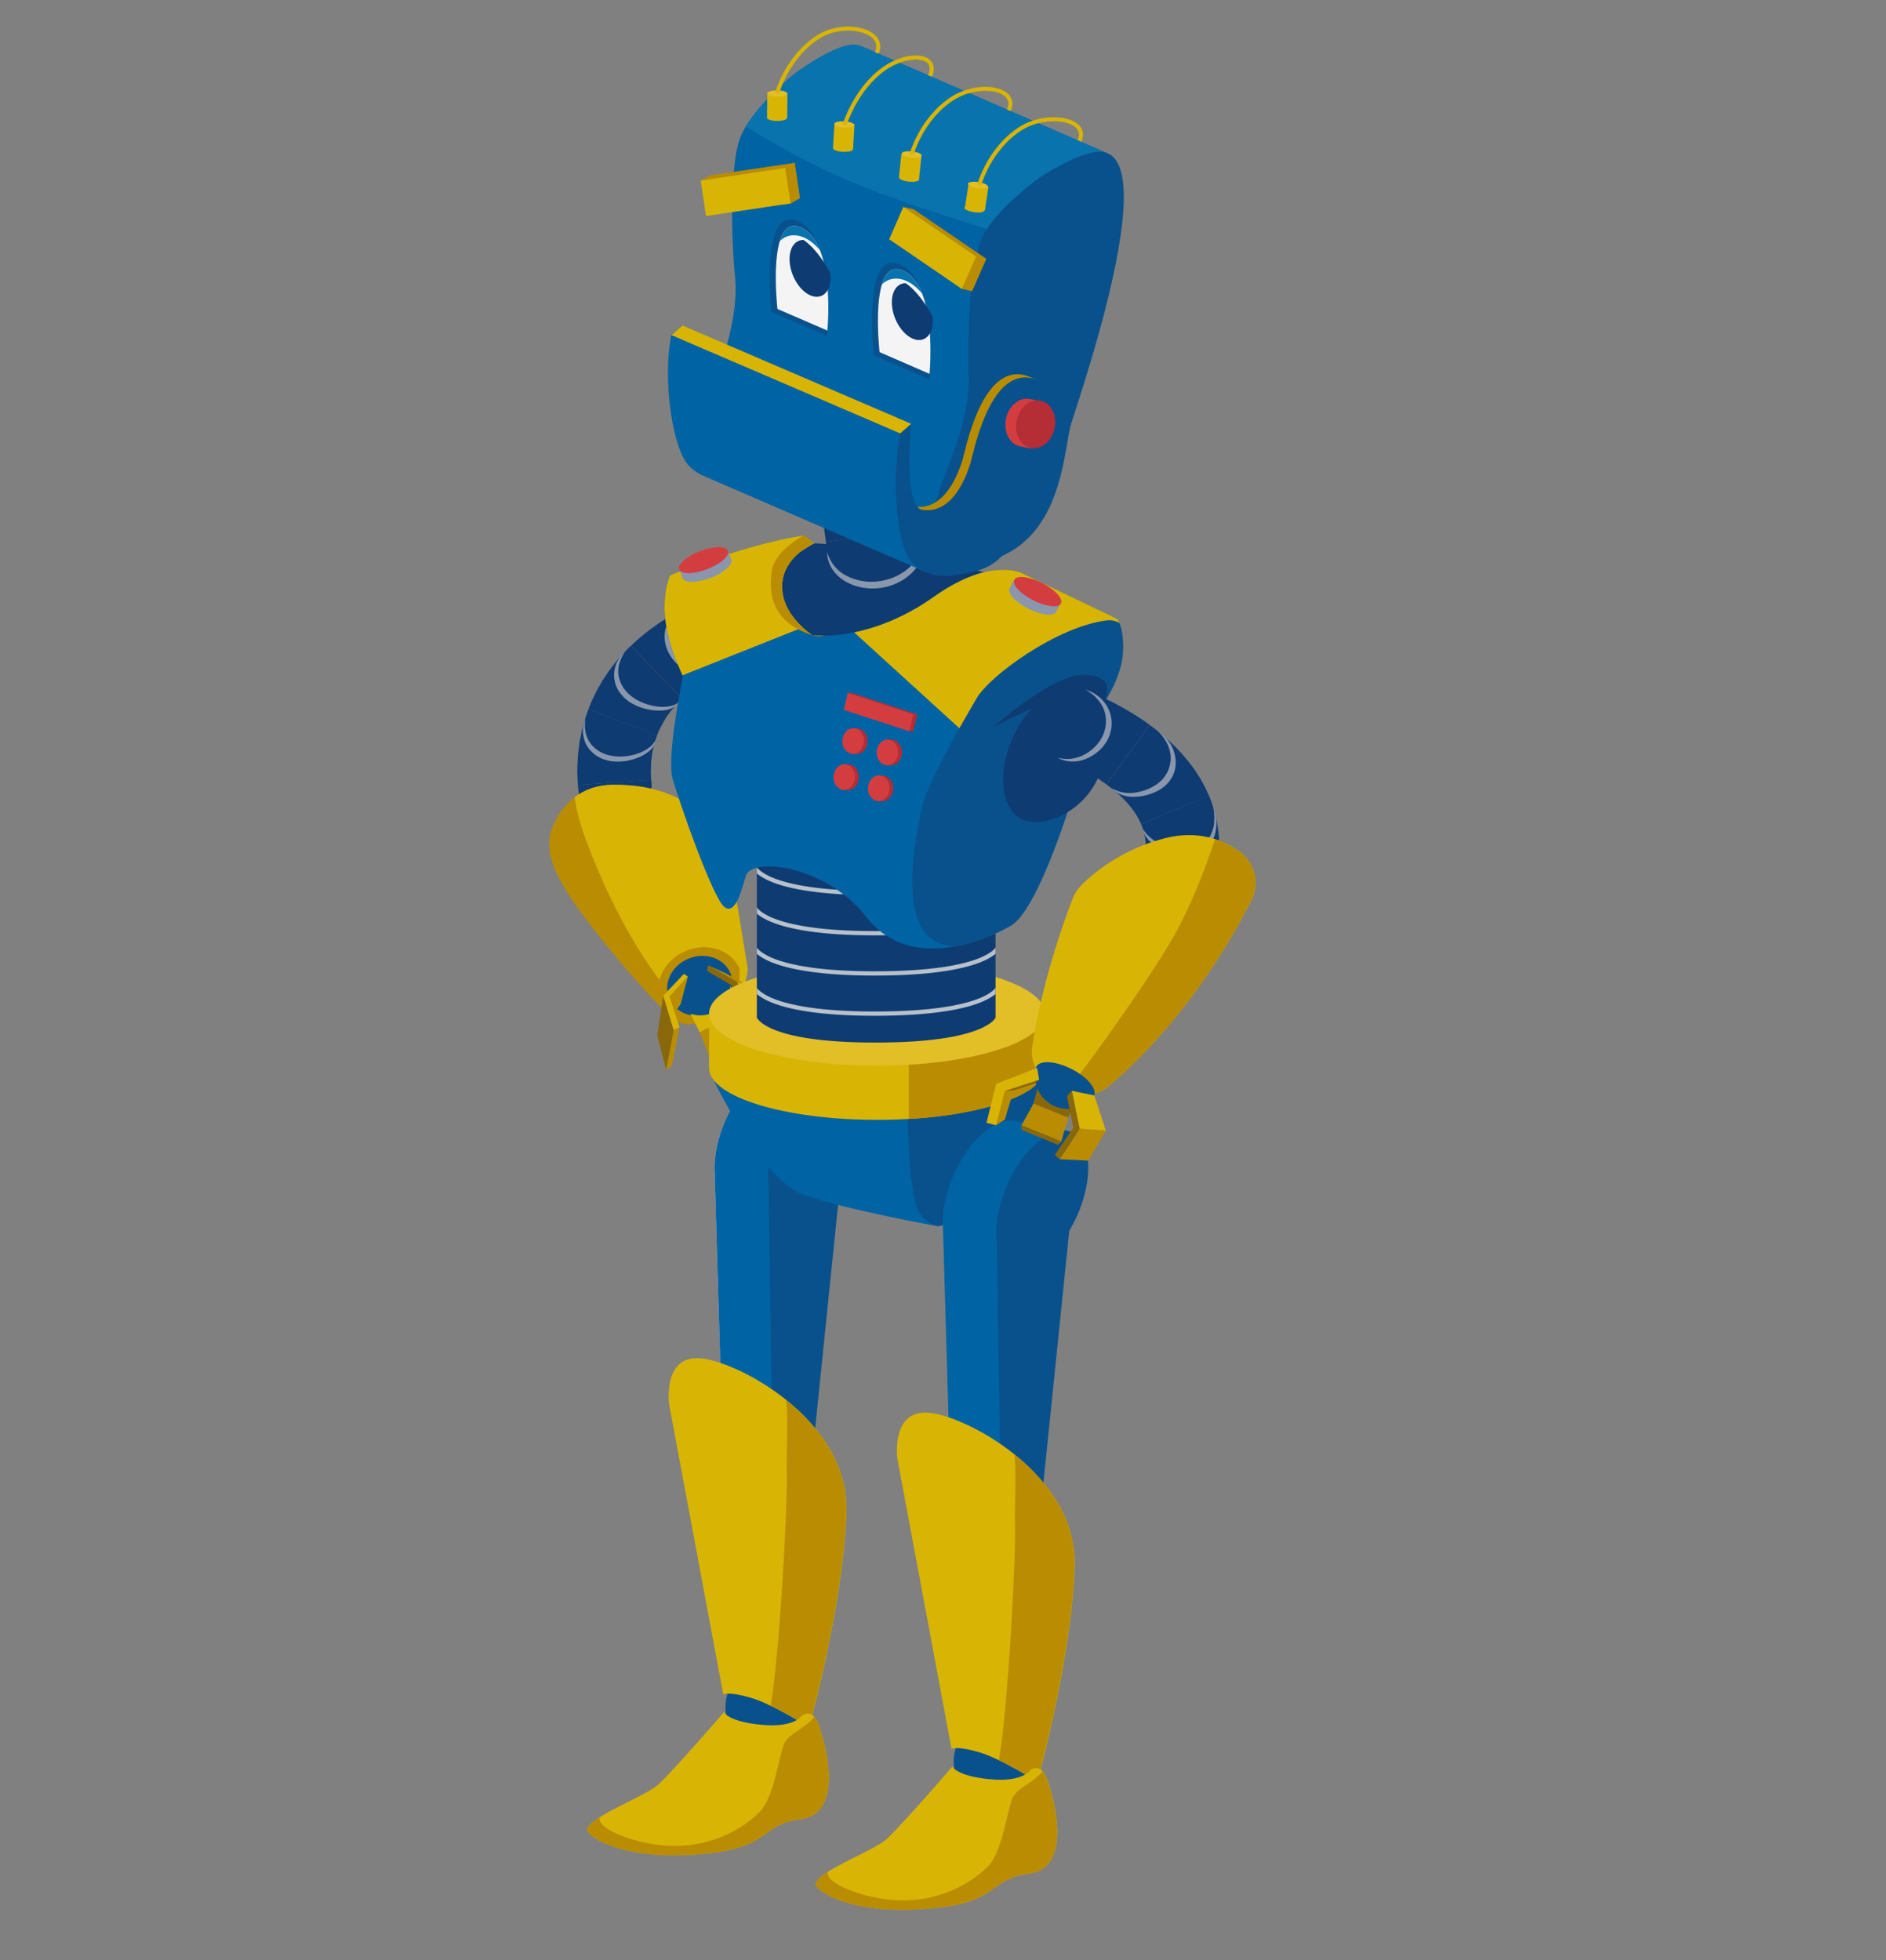 <?xml version="1.0" encoding="utf-8"?>
<!-- Generator: Adobe Illustrator 24.2.1, SVG Export Plug-In . SVG Version: 6.00 Build 0)  -->
<svg version="1.1" xmlns="http://www.w3.org/2000/svg" xmlns:xlink="http://www.w3.org/1999/xlink" x="0px" y="0px"
	 viewBox="0 0 1336.9 1389.3" style="enable-background:new 0 0 1336.9 1389.3;" xml:space="preserve">
<rect x="0" y="0" width="1336.9" height="1389.3" fill="#808080" stroke="none"/>
<style type="text/css">
	.st0{fill:#0E3B72;}
	.st1{fill:#8A96AB;}
	.st2{clip-path:url(#SVGID_1_);fill:#B98C02;}
	.st3{clip-path:url(#SVGID_1_);fill:#D8B405;}
	.st4{clip-path:url(#SVGID_1_);fill:#09518C;}
	.st5{fill:#D8B405;}
	.st6{fill:#B98C02;}
	.st7{fill:#09518C;}
	.st8{fill:#89680C;}
	.st9{clip-path:url(#SVGID_2_);fill:#0063A3;}
	.st10{fill:#B8C1CA;}
	.st11{clip-path:url(#SVGID_3_);fill:#0063A3;}
	.st12{clip-path:url(#SVGID_3_);fill:#09518C;}
	.st13{fill:#E2BE27;}
	.st14{clip-path:url(#SVGID_4_);fill:#0E3B72;}
	.st15{clip-path:url(#SVGID_4_);}
	.st16{fill:none;stroke:#B8C1CA;stroke-width:3.021;stroke-miterlimit:10;}
	.st17{clip-path:url(#SVGID_5_);fill:#0063A3;}
	.st18{clip-path:url(#SVGID_5_);fill:#D8B405;}
	.st19{clip-path:url(#SVGID_5_);fill:#09518C;}
	.st20{clip-path:url(#SVGID_5_);fill:#B98C02;}
	.st21{clip-path:url(#SVGID_6_);fill:#0063A3;}
	.st22{clip-path:url(#SVGID_7_);fill:#D8B405;}
	.st23{clip-path:url(#SVGID_7_);fill:#B98C02;}
	.st24{clip-path:url(#SVGID_7_);fill:#8A96AB;}
	.st25{fill:#D43D40;}
	.st26{fill:#B52D35;}
	.st27{clip-path:url(#SVGID_8_);fill:#0063A3;}
	.st28{clip-path:url(#SVGID_8_);fill:#0973AD;}
	.st29{fill:#0063A3;}
	.st30{fill:none;stroke:#D8B405;stroke-width:2.857;stroke-miterlimit:10;}
	.st31{clip-path:url(#SVGID_9_);fill:#F4F4F4;}
	.st32{clip-path:url(#SVGID_9_);fill:#0E3B72;}
	.st33{clip-path:url(#SVGID_9_);fill:#0973AD;}
	.st34{clip-path:url(#SVGID_10_);fill:#F4F4F4;}
	.st35{clip-path:url(#SVGID_10_);fill:#0E3B72;}
	.st36{clip-path:url(#SVGID_10_);fill:#0973AD;}
</style>
<g id="Sergeant">
</g>
<g id="Elton">
</g>
<g id="Fred">
</g>
<g id="Bubbles">
</g>
<g id="Dolores">
</g>
<g id="Dolly">
</g>
<g id="Cosmo">
</g>
<g id="Belle">
</g>
<g id="Rivet">
</g>
<g id="Spring">
</g>
<g id="Eileen">
</g>
<g id="Levi">
</g>
<g id="Oscar">
</g>
<g id="Rex">
	<g>
		<g>
			<g>
				<g>
					<g>
						<path class="st0" d="M490.2,428.8c3.2-1.5,7.4,0,11.2,3.6c3.8,3.6,7.3,9.3,9.4,16.2c2.1,6.9,3.4,13.3,3.6,18.3
							c0.2,5-0.5,8.4-2.6,9.4L490.2,428.8z"/>
					</g>
					<g>
						<g>
							<path class="st0" d="M447.3,457.7c6.4-6.2,13.3-11.6,20.4-16.4c7.2-4.8,14.6-8.9,22.5-12.5l21.6,47.5
								c-5.2,2.4-10.4,5.3-15.2,8.5c-4.8,3.2-9.3,6.7-13.2,10.6L447.3,457.7z"/>
						</g>
						<g>
							<path class="st1" d="M508.1,478c-1,0.7-2.1,1.3-3.3,1.7c-1.2,0.4-2.5,0.6-3.8,0.7c-2.7,0.1-5.6-0.4-8.6-1.6
								c-5.8-2.2-11.7-6.5-15.8-11.9c-4.1-5.5-6.4-12.4-5.2-19.5c0.6-3.4,2.1-6.9,4.4-9.7c1.2-1.4,2.5-2.7,4-3.7
								c1.5-1.1,3.1-1.9,4.8-2.5c-6.1,4-9.6,10.1-10.1,16.2c-0.5,6.1,1.6,12.2,5,17c3.4,4.9,8.3,8.8,13.3,11.4
								C498.1,478.7,503.4,479.5,508.1,478z"/>
						</g>
					</g>
					<g>
						<g>
							<path class="st0" d="M417.1,502.8l1.2-3.2c0.4-1.1,0.9-2.1,1.4-3.2c1-2.1,1.9-4.2,3-6.3l3.4-6c1.2-2,2.5-3.9,3.7-5.8
								c5.1-7.6,11-14.5,17.4-20.6l36.1,37.6c-4,3.8-7.5,8-10.4,12.3c-0.7,1.1-1.5,2.2-2.1,3.3c-0.6,1.1-1.3,2.3-1.9,3.4
								c-0.6,1.1-1.1,2.3-1.7,3.5c-0.3,0.6-0.6,1.1-0.8,1.8l-0.7,1.8L417.1,502.8z"/>
						</g>
						<g>
							<path class="st1" d="M480.7,498.1c-0.3,0.5-0.7,0.9-1.1,1.3c-0.4,0.4-0.8,0.8-1.2,1.2c-0.9,0.7-2,1.3-3.1,1.8
								c-2.3,1-5.3,1.3-8.3,1.3c-3.1,0-6.4-0.5-9.6-1.3c-3.2-0.8-6.5-2.1-9.5-3.8c-3-1.7-5.7-4-7.8-6.7c-2.2-2.7-3.7-5.8-4.4-9.4
								c-0.8-3.6-0.4-7.4,0.8-11.1c0.6-1.8,1.6-3.5,2.7-5.1c0.5-0.8,1.1-1.6,1.8-2.3c0.6-0.7,1.3-1.3,2.1-1.9
								c-0.6,0.7-1.1,1.5-1.6,2.3c-0.5,0.8-0.9,1.6-1.2,2.4c-0.7,1.6-1.3,3.3-1.7,4.9c-0.6,3.4-0.5,6.7,0.4,9.6
								c1.8,6.1,6,10.8,11.1,14c5.1,3.2,11.1,5,16.6,5.6c2.8,0.3,5.5,0.2,7.9-0.3c1.2-0.2,2.4-0.6,3.5-1c0.5-0.2,1-0.5,1.5-0.8
								C479.7,498.7,480.2,498.4,480.7,498.1z"/>
						</g>
					</g>
					<g>
						<g>
							<path class="st0" d="M409.6,556.3l-0.3-6.6l-0.1-3.3l0.1-3.4l0.3-6.7c0.2-2.3,0.5-4.5,0.8-6.8l0.4-3.4
								c0.2-1.1,0.4-2.3,0.7-3.4c0.5-2.2,0.9-4.5,1.4-6.7c1.3-4.4,2.4-8.9,4.2-13.2l48.7,18.5c-1,2.4-1.6,4.9-2.4,7.4
								c-0.3,1.3-0.5,2.6-0.8,3.8l-0.4,1.9l-0.2,2c-0.1,1.3-0.3,2.6-0.5,4l-0.1,4.1l-0.1,2l0.1,2.1l0.1,4.2L409.6,556.3z"/>
						</g>
						<g>
							<path class="st1" d="M464.6,524.8c-0.1,2.2-1.3,4.2-2.8,6.1c-0.8,0.9-1.9,1.8-3,2.6c-1.2,0.8-2.4,1.6-3.7,2.3
								c-2.8,1.4-5.9,2.5-9.3,3.2c-3.2,0.7-6.7,1-10.1,0.8c-3.4-0.2-6.8-1-10-2.5c-3.1-1.4-5.9-3.6-8.1-6.4c-1.1-1.4-2.1-3-2.8-4.7
								c-0.7-1.7-1.1-3.6-1.4-5.5c-0.6-3.9,0.2-7.9,1.7-11.5c-1.6,7.7,0.6,14.9,4.8,19.4c4.3,4.6,10.2,7,16.1,7.5
								c5.9,0.6,12.2-0.4,17.3-2.4C458.6,531.6,462.6,528.6,464.6,524.8z"/>
						</g>
					</g>
					<g>
						<g>
							<path class="st0" d="M420.8,605.5c-0.8-1.9-1.4-3.9-2-5.8l-1.9-5.9c-0.7-1.9-1.2-4-1.7-6l-1.6-6.1c-0.6-2-0.9-4.1-1.3-6.2
								l-1.2-6.3c-0.4-2.1-0.5-4.3-0.8-6.4c-0.2-2.2-0.5-4.3-0.7-6.5l52-3.6c0.8,11.2,3.7,23,8,34.7L420.8,605.5z"/>
						</g>
						<g>
							<path class="st1" d="M462,556.7c0.3,1.2,0.5,2.4,0.4,3.6c0,1.2-0.2,2.5-0.6,3.8c-0.8,2.6-2.5,5.2-4.5,7.6
								c-4.1,4.8-10.2,8.7-16.8,10.6c-6.6,1.8-13.8,1.5-20-1.9c-3.2-1.6-5.6-4.3-7.6-7.4c-0.9-1.6-1.7-3.3-2.2-5.1
								c-0.4-1.8-0.6-3.7-0.6-5.5c0.4,1.8,1,3.5,1.7,5.1c0.7,1.6,1.7,3,2.7,4.2c2.1,2.5,4.6,4.5,7.3,5.8c5.6,2.5,12,2.7,17.8,1.2
								c5.8-1.5,11.2-4.6,15.3-8.5c2.1-2,3.8-4.1,5-6.4c0.6-1.1,1-2.3,1.3-3.5C461.7,559.1,462,558,462,556.7z"/>
						</g>
					</g>
					<g>
						<path class="st0" d="M420.8,605.5c1.2,3.1,5,4.8,10.1,4.9c5.1,0.1,11.6-1.3,18.2-4.2c6.6-2.9,12.2-6.5,15.9-9.9
							c3.7-3.4,5.6-6.6,4.7-9L420.8,605.5z"/>
					</g>
				</g>
			</g>
		</g>
		<g>
			<g>
				<defs>
					<path id="SVGID_90_" d="M467,712.3c0,0,16.5,17.6,42.5,6.5c18.7-8,20.6-31.6,20.6-31.6l-13.4-82.1c0,0-15.2-50-82.8-48.8
						c-33.7,0.6-44.5,31.7-44.5,39.4c0,4.3-2.6,16.7,20.6,48.6C438.8,683.8,467,712.3,467,712.3z"/>
				</defs>
				<clipPath id="SVGID_1_">
					<use xlink:href="#SVGID_90_"  style="overflow:visible;"/>
				</clipPath>
				<polygon class="st2" points="362.3,558 390.9,652.9 487.3,792.2 570.3,764 544.2,594.4 428.3,519.1 				"/>
				<path class="st3" d="M519.1,564.6c21.1,21.2,40.1,207.5,40.1,207.5l-38.6-27.5c0,0-59.4-26.8-105.1-148.8
					c-16.4-43.8-4.5-55.5-4.5-55.5S498,543.4,519.1,564.6z"/>
				
					<ellipse transform="matrix(0.902 -0.432 0.432 0.902 -253.382 283.469)" class="st2" cx="496.6" cy="698.9" rx="30.6" ry="27.3"/>
				
					<ellipse transform="matrix(0.93 -0.366 0.366 0.93 -221.55 230.585)" class="st4" cx="496.6" cy="698.9" rx="23.5" ry="20.9"/>
			</g>
			<g>
				<g>
					<polygon class="st5" points="515.9,694.6 484.1,707.7 496,731.8 525.7,716.7 					"/>
					<polygon class="st6" points="525.7,716.7 496,731.8 505.5,755.4 538.6,739.3 					"/>
				</g>
				<g>
					<g>
						<path class="st7" d="M515.9,689.7c0.1,0.3,0.3,0.6,0.4,0.9c0.3,0.7,0.5,1.3,0.7,2c2.9,10.5-2.5,21.7-12.9,25.7
							c-10.4,4-22-0.6-26.9-10.4c-0.3-0.6-0.6-1.2-0.8-1.8c-0.1-0.3-0.2-0.6-0.3-0.8c-0.2-4.5,5.3-13.6,16.8-17.5
							C504.1,684,512.6,687,515.9,689.7z"/>
					</g>
				</g>
				<g>
					<polygon class="st6" points="482.5,711.7 487.6,692.3 474.7,706.5 469.9,730.2 					"/>
					<polygon class="st5" points="487.6,692.3 484.8,690.3 470.1,705.8 477.5,730.3 481.7,728.2 474.7,706.5 					"/>
					<polygon class="st6" points="477.5,730.3 472.2,758.2 476.2,755.5 481.7,728.2 					"/>
					<polygon class="st8" points="472.2,758.2 477.5,730.3 470.1,705.8 465.9,734 					"/>
				</g>
				<g>
					<polygon class="st8" points="547.4,724.5 543.4,725.4 532.4,704.8 514.3,694.2 515,690.2 535.5,701.9 					"/>
					<polygon class="st8" points="534.3,718.5 530.3,719.4 519.3,698.8 501.3,688.3 501.9,684.2 522.5,695.9 					"/>
					<polygon class="st5" points="534.3,718.5 547.4,724.5 535.5,701.9 522.5,695.9 					"/>
					<polygon class="st6" points="501.9,684.2 515,690.2 535.5,701.9 522.5,695.9 					"/>
					<polygon class="st6" points="547.4,724.5 543.4,725.4 530.3,719.4 534.3,718.5 					"/>
				</g>
			</g>
		</g>
		<g>
			<circle class="st7" cx="543.6" cy="1210" r="29.4"/>
			<g>
				<g>
					<defs>
						<path id="SVGID_89_" d="M571.2,791c0.2-1.5,0.4-2.9,0.5-4.4l23.8-23.5l-37.5-7.1l0,0c-5.3-1.3-11.8,0.3-18.8,5.2
							c-18.1,12.6-32.7,42.4-32.7,66.5l5.8,197.1c-1.6,5.1,40.3,14.7,40.3,14.7L571.2,791z"/>
					</defs>
					<use xlink:href="#SVGID_89_"  style="overflow:visible;fill:#DDDDDD;"/>
					<clipPath id="SVGID_2_">
						<use xlink:href="#SVGID_89_"  style="overflow:visible;"/>
					</clipPath>
					<path class="st9" d="M554.1,741.6L508,778.2c0,0-19,65.7-18.3,67.6c0.6,1.9,3.2,288.2,3.2,288.2l70.8,17.7l29.1-345.1
						l15.8-44.9L554.1,741.6z"/>
				</g>
				<g>
					
						<ellipse transform="matrix(0.405 -0.914 0.914 0.405 -399.001 1010.882)" class="st7" cx="577.4" cy="812.1" rx="52.5" ry="27.1"/>
					<polygon class="st7" points="575.8,1032.3 547.8,1039 544.7,835 600,796.3 					"/>
					
						<ellipse transform="matrix(0.405 -0.914 0.914 0.405 -613.831 1128.807)" class="st10" cx="560.6" cy="1036.1" rx="27.9" ry="14.4"/>
				</g>
			</g>
			<g>
				<path class="st5" d="M512.7,1201.1l-38.4-205.7c0,0-4.7-33.7,20.9-32.7c25.6,0.9,106.7,43.1,104.8,108.6
					c-1.9,65.4-26.5,153.1-26.5,153.1s-25.3-16.3-41.4-21S512.7,1201.1,512.7,1201.1z"/>
				<path class="st6" d="M599.9,1071.2c1-33.1-19.3-60.3-42.9-79.1c2,5.8,0.4,42.7,0.7,50.2c0.9,19.4-4.8,128.9-11.4,166.8
					c13.5,6.5,27,15.2,27,15.2S598,1136.6,599.9,1071.2z"/>
			</g>
			<g>
				<path class="st5" d="M513.2,1213.6c0,0-32.6,37.9-46.1,50.9c-9.3,8.9-46.9,22-50.7,31.7c-1.8,4.5,20.4,20.2,66.9,18.8
					c65.7-2.1,52.5-21.4,84.1-25.5c34-4.3,14.6-61.7,14.6-61.7s-1.3-7.2-4.8-10.9c-2.1-2.3-5-3.3-8.8-0.9c0,0-4.7,8.8-28.5,6.6
					C516.1,1220.4,513.2,1213.6,513.2,1213.6z"/>
				<path class="st6" d="M556.3,1235.2c-3.8,7.1-7.1,37.4-17.1,48.4c-8.2,9-39.3,34.1-87.2,21.3c-14.6-3.9-28.4-10.4-27-16.7
					c-4.4,2.8-7.6,5.5-8.6,8c-1.8,4.5,20.4,20.2,66.9,18.8c65.7-2.1,52.5-21.4,84.1-25.5c34-4.3,14.6-61.7,14.6-61.7
					s-1.3-7.2-4.8-10.9C570.4,1225.6,560.1,1228.1,556.3,1235.2z"/>
			</g>
		</g>
		<g>
			<g>
				<defs>
					<path id="SVGID_88_" d="M503.9,761.7c0,0,35.1,74.6,65.9,85.3c30.8,10.7,95,22.2,95,22.2s24.3-4.7,33.9-17.9
						c13-17.7,24.5-42,41.2-89.9C647.4,773.6,503.9,761.7,503.9,761.7z"/>
				</defs>
				<clipPath id="SVGID_3_">
					<use xlink:href="#SVGID_88_"  style="overflow:visible;"/>
				</clipPath>
				<path class="st11" d="M489.1,746.8c2.8,0.5,263,8,263,8l-45.3,125.9l-150.8-19.3L489.1,746.8z"/>
				<path class="st12" d="M686.2,871.3c-2.4,0-26.9,2.4-34.9-12.3s-8-76.4-8-76.4L746,756.3l-38.7,114.5L686.2,871.3z"/>
			</g>
			<path class="st5" d="M502.6,718.6V757c0,20.3,53.3,36.8,119.1,36.8c65.8,0,119.1-16.5,119.1-36.8v-38.4H502.6z"/>
			<path class="st6" d="M644.2,793.2c55-3.2,96.7-18.2,96.7-36.2v-38.4h-96.7V793.2z"/>
			<ellipse class="st13" cx="621.7" cy="718.6" rx="119.1" ry="36.8"/>
		</g>
		<path class="st0" d="M577.2,385.1c0,0,58.1,1.9,137.2,25.3l-64.5,41.7l-79,9.5l-24.7-29.1l1.3-29.1L577.2,385.1z"/>
		<g>
			<g>
				<g>
					<g>
						<path class="st0" d="M578.2,328.6c-1-7.5,13.2-15.6,31.8-18.1c18.6-2.4,34.4,1.7,35.4,9.2L578.2,328.6z"/>
					</g>
					<g>
						<g>
							
								<rect x="581.6" y="323.9" transform="matrix(0.991 -0.131 0.131 0.991 -40.739 83.461)" class="st0" width="67.8" height="56.4"/>
						</g>
						<g>
							<path class="st1" d="M646.3,326.4c1.1,3.8,1,8-0.1,12c-1.1,4-3.3,7.8-6.3,10.9c-5.9,6.4-14.4,10.4-23.3,11.6
								c-8.9,1.1-18.1-0.5-25.5-5.2c-3.7-2.3-6.8-5.4-8.9-8.9c-2.1-3.6-3.2-7.6-3.2-11.5c2.1,7.7,7.3,13.8,14.2,17.2
								c6.9,3.4,15,4.7,22.7,3.6c7.7-1,15.2-4.3,21-9.4C642.8,341.6,646.3,334.3,646.3,326.4z"/>
						</g>
					</g>
					<g>
						<g>
							
								<rect x="589" y="379.8" transform="matrix(0.991 -0.131 0.131 0.991 -47.981 84.903)" class="st0" width="67.8" height="56.4"/>
						</g>
						<g>
							<path class="st1" d="M653.6,382.3c1.1,3.8,1,8-0.1,12c-1.1,4-3.3,7.8-6.3,10.9c-5.9,6.4-14.4,10.4-23.3,11.6
								c-8.9,1.1-18.1-0.5-25.5-5.2c-3.7-2.3-6.8-5.4-8.9-8.9c-2.1-3.6-3.2-7.6-3.2-11.5c2.1,7.7,7.3,13.8,14.2,17.2
								c6.9,3.4,15,4.7,22.7,3.6c7.7-1,15.2-4.3,21-9.4C650.1,397.5,653.6,390.2,653.6,382.3z"/>
						</g>
					</g>
					<g>
						<path class="st0" d="M593,440.4c1,7.5,16.8,11.6,35.4,9.2c18.6-2.4,32.8-10.5,31.8-18.1L593,440.4z"/>
					</g>
				</g>
			</g>
		</g>
		<g>
			<defs>
				<path id="SVGID_87_" d="M705.7,721.3c0,0-7,17.8-85.6,17.7c-76.9,0-83.6-17.7-83.6-17.7V594.4h169.2V721.3z"/>
			</defs>
			<clipPath id="SVGID_4_">
				<use xlink:href="#SVGID_87_"  style="overflow:visible;"/>
			</clipPath>
			<rect x="528.6" y="591.2" class="st14" width="183.7" height="155.8"/>
			<g class="st15">
				<path class="st16" d="M707.3,700.4c0,0-7.1,18.1-87.2,18.1c-78.3,0-85.2-18.1-85.2-18.1"/>
				<path class="st16" d="M707.3,671.9c0,0-7.1,18.1-87.2,18.1c-78.3,0-85.2-18.1-85.2-18.1"/>
				<path class="st16" d="M707.3,643.4c0,0-7.1,18.1-87.2,18.1c-78.3,0-85.2-18.1-85.2-18.1"/>
				<path class="st16" d="M707.3,614.9c0,0-7.1,18.1-87.2,18.1c-78.3,0-85.2-18.1-85.2-18.1"/>
				<path class="st16" d="M707.3,586.3c0,0-7.1,18.1-87.2,18.1c-78.3,0-85.2-18.1-85.2-18.1"/>
			</g>
		</g>
		<g>
			<defs>
				<path id="SVGID_86_" d="M474.8,407.9c0,0,52-22,95-28.4l7.4,5.6c0,0-27.5,11.1-22.1,37.3c3.5,17,20.9,27.8,20.9,27.8
					s39.4,5.8,86-27.2c41.1-29.1,63.2-16.4,63.2-16.4l67,32.2c0,0,5.1,7.6,3.8,24.6c-1.5,20.5-18.3,41.7-18.3,41.7
					s-34.8,135.9-61.3,151.1c-26.5,15.2-74.6,29.7-102.4-6.3c-27.8-36-80.9-43-85.3-29.1c-2.6,8.1-7,28.4-15.2,22.1
					c-8.2-6.3-32.2-74.6-36.7-91c-4.4-16.4,7-69.5,7-72.7C483.6,476.1,462.8,440.7,474.8,407.9z"/>
			</defs>
			<clipPath id="SVGID_5_">
				<use xlink:href="#SVGID_86_"  style="overflow:visible;"/>
			</clipPath>
			<polygon class="st17" points="557.6,374.4 457.1,392.7 458.3,550.1 506.4,663.2 656.2,678.4 732.7,666.4 818,435.1 681.5,387 			
				"/>
			<polygon class="st18" points="476,481.8 591.7,435.7 690.9,526.1 823,467.3 808.5,431.3 630.3,366.2 453.9,390.8 			"/>
			<path class="st19" d="M806,474.2c0,0-0.7-37.1-21.8-34.4c-34.8,4.4-82.5,38.9-92,55.3c-9.5,16.4-34.8,59.4-38.6,77.1
				c-3.6,16.7-23.4,99.9,25.3,98.6s61.3-31,61.3-31L806,474.2z"/>
			<path class="st20" d="M569.7,379.5c0,0-19.9,10.7-22.3,23.9c-2.4,13.3-2.8,37.1,28.4,46.8c31.3,9.6,18.5-64.3,18.5-64.3
				L569.7,379.5z"/>
		</g>
		<path class="st0" d="M717,524.8c-10.4,24.8-6.7,50,8.2,56.3c15,6.3,43.1-5.8,53.5-30.6c10.4-24.8-0.8-52.8-15.8-59.1
			C748,485,727.5,500,717,524.8z"/>
		<path class="st0" d="M704.4,515.3c0,0,41.7-37.9,64.9-37c23.2,0.9,13.7,18,13.7,18l-5.5,8.8c0,0-5.4-11.1-19.6-11.1
			C743.7,494.2,704.4,515.3,704.4,515.3z"/>
		<g>
			<g>
				<g>
					<g>
						<path class="st0" d="M744.7,535.2c-2.9-1.1-4.5-4.7-5-9.8c-0.5-5.1,0.2-11.7,2.1-18.6c1.9-6.9,5.3-12.8,9.2-16.5
							c3.9-3.7,8.3-5.3,12-3.9L744.7,535.2z"/>
					</g>
					<g>
						<g>
							<path class="st0" d="M784.3,556c-11.5-8.4-25.3-15.4-39.6-20.7l18.2-48.9c9.1,3.4,17.9,7.3,26.6,11.8
								c8.7,4.5,17.2,9.6,25.5,15.6L784.3,556z"/>
						</g>
						<g>
							<path class="st1" d="M769.4,488.9c3.9,1.1,7.6,3.2,10.7,6c3,2.8,5.3,6.2,6.5,9.8c2.6,7.2,1.5,14.5-1.9,20.5
								c-3.5,5.9-9.1,10.6-15.6,13c-3.2,1.2-6.7,1.8-10,1.6c-3.3-0.2-6.6-1.1-9.3-2.7c6.2,1.7,12.6,0.9,18.1-1.8
								c5.4-2.7,10.1-7,13-12.3c2.9-5.2,3.9-11.6,2.3-17.9C781.5,498.8,776.6,492.7,769.4,488.9z"/>
						</g>
					</g>
					<g>
						<g>
							<path class="st0" d="M808.9,584.2c-2.1-5-5.3-9.9-9.5-14.7c-4.2-4.8-9.3-9.3-15.1-13.5l30.7-42.1c8.2,6,16.2,12.9,23.5,21.2
								c7.2,8.2,13.8,17.8,18.4,28.8L808.9,584.2z"/>
						</g>
						<g>
							<path class="st1" d="M820.9,518.3c3.6,2.3,6.9,5.8,9.1,9.6c1.1,1.9,2,4,2.5,6c0.6,2.1,0.9,4.1,0.9,6.1
								c0.2,8-3.8,14.5-9.4,18.5c-2.8,2-6,3.5-9.2,4.5c-3.3,1.1-6.6,1.7-9.9,1.8c-3.3,0.2-6.4-0.2-9.3-1.2c-2.8-1-5.3-2.6-7.3-4.8
								c5,3,10.8,3.9,16.6,3c5.8-0.9,11.8-3.2,16.4-6.9c4.7-3.7,8-9.3,8.5-16c0.3-3.4-0.4-7-1.9-10.6
								C826.4,524.8,824,521.3,820.9,518.3z"/>
						</g>
					</g>
					<g>
						<g>
							<path class="st0" d="M809.4,616.8c0.9-3,1.7-6,2.2-8.8c0.5-2.9,0.7-5.7,0.6-8.3c-0.1-5.4-1.1-10.4-3.3-15.5l48-20.4
								c2.3,5.5,4.2,11.2,5.4,17.2c1.2,5.9,1.9,11.9,2,17.9c0.1,6-0.4,11.8-1.3,17.5c-0.9,5.7-2.3,11.1-4,16.4L809.4,616.8z"/>
						</g>
						<g>
							<path class="st1" d="M859.9,571.8c1.9,4.6,2.7,10,2.2,15c-0.2,1.2-0.4,2.4-0.6,3.6c-0.3,1.2-0.7,2.3-1.1,3.4
								c-0.8,2.1-2,4-3.2,5.7c-2.6,3.3-5.7,5.5-9,6.7c-3.3,1.2-6.8,1.6-10.2,1.3c-6.9-0.8-13.4-4-18.5-7.6c-1.3-0.9-2.4-1.9-3.6-2.8
								c-0.5-0.5-1-1-1.5-1.5c-0.5-0.5-0.9-1-1.3-1.5c-1.6-2-2.5-4-2.7-6.3c1,2,2.5,3.7,4.4,5.4c0.9,0.8,1.9,1.6,3,2.4
								c1.1,0.8,2.3,1.5,3.6,2.2c5,2.7,10.9,5,16.9,5.2c5.9,0.3,12.2-1.6,16.9-6.8c1.2-1.3,2.2-2.8,3.1-4.5c0.8-1.7,1.5-3.7,2-5.8
								C861,581.6,861,576.7,859.9,571.8z"/>
						</g>
					</g>
					<g>
						<path class="st0" d="M809.4,616.8c-0.8,2.4,1.1,5.6,4.7,9.2c3.6,3.6,9,7.5,15.5,10.5c6.5,3,13.1,4.4,18.5,3.7
							c5.4-0.6,9.6-3.3,10.9-7.5L809.4,616.8z"/>
					</g>
				</g>
			</g>
		</g>
		<g>
			<circle class="st7" cx="705.4" cy="1248.5" r="29.4"/>
			<g>
				<g>
					<defs>
						<path id="SVGID_85_" d="M733,829.6c0.2-1.5,0.4-2.9,0.5-4.4l23.8-23.5l-37.5-7.1l0,0c-5.3-1.3-11.8,0.3-18.8,5.2
							c-18.1,12.6-32.7,42.4-32.7,66.5l5.8,197.1c-1.6,5.1,40.3,14.7,40.3,14.7L733,829.6z"/>
					</defs>
					<clipPath id="SVGID_6_">
						<use xlink:href="#SVGID_85_"  style="overflow:visible;"/>
					</clipPath>
					<path class="st21" d="M715.9,780.1l-46.1,36.7c0,0-19,65.7-18.3,67.6c0.6,1.9,3.2,288.2,3.2,288.2l70.8,17.7l29.1-345.1
						l15.8-44.9L715.9,780.1z"/>
				</g>
				<g>
					
						<ellipse transform="matrix(0.405 -0.914 0.914 0.405 -338.007 1181.743)" class="st7" cx="739.2" cy="850.6" rx="52.5" ry="27.1"/>
					<polygon class="st7" points="737.6,1070.9 709.6,1077.5 706.5,873.5 761.8,834.8 					"/>
					
						<ellipse transform="matrix(0.405 -0.914 0.914 0.405 -552.836 1299.667)" class="st10" cx="722.4" cy="1074.7" rx="27.9" ry="14.4"/>
				</g>
			</g>
			<g>
				<path class="st5" d="M674.5,1239.7l-38.4-205.7c0,0-4.7-33.7,20.9-32.7c25.6,0.9,106.7,43.1,104.8,108.6
					c-1.9,65.4-26.5,153.1-26.5,153.1s-25.3-16.3-41.4-21S674.5,1239.7,674.5,1239.7z"/>
				<path class="st6" d="M761.7,1109.8c1-33.1-19.3-60.3-42.9-79.1c2,5.8,0.4,42.7,0.7,50.2c0.9,19.4-4.8,128.9-11.4,166.8
					c13.5,6.5,27,15.2,27,15.2S759.8,1175.2,761.7,1109.8z"/>
			</g>
			<g>
				<path class="st5" d="M675.1,1252.2c0,0-32.6,37.9-46.1,50.9c-9.3,8.9-46.9,22-50.7,31.7c-1.8,4.5,20.4,20.2,66.9,18.8
					c65.7-2.1,52.5-21.4,84.1-25.5c34-4.3,14.6-61.7,14.6-61.7s-1.3-7.2-4.8-10.9c-2.1-2.3-5-3.3-8.8-0.9c0,0-4.7,8.8-28.5,6.6
					C677.9,1258.9,675.1,1252.2,675.1,1252.2z"/>
				<path class="st6" d="M718.1,1273.8c-3.8,7.1-7.1,37.4-17.1,48.4c-8.2,9-39.3,34.1-87.2,21.3c-14.6-3.9-28.4-10.4-27-16.7
					c-4.4,2.8-7.6,5.5-8.6,8c-1.8,4.5,20.4,20.2,66.9,18.8c65.7-2.1,52.5-21.4,84.1-25.5c34-4.3,14.6-61.7,14.6-61.7
					s-1.3-7.2-4.8-10.9C732.2,1264.2,721.9,1266.7,718.1,1273.8z"/>
			</g>
		</g>
		<g>
			<g>
				<defs>
					<path id="SVGID_84_" d="M760.4,636.8c1.4-3.6,3.6-6.9,6.4-9.7c8.4-8.3,28.6-25.3,59.2-33c23.4-5.9,41,1.2,52.6,9.5
						c4.9,3.5,8.4,8.5,10.1,13.9c2.1,6.6,1.7,13.9-1.6,20.4c-14.2,28.4-47.4,86.2-101.1,131.9c-5.2,4.4-11.8,6.9-18.7,6.7
						c-5.2-0.2-11.5-1.3-17.6-4.7c-3.3-1.9-6.1-3.8-8.5-5.7c-7.5-6.1-10.9-15.7-9.4-25.2C734.6,722.7,742.2,684.3,760.4,636.8z"/>
				</defs>
				<clipPath id="SVGID_7_">
					<use xlink:href="#SVGID_84_"  style="overflow:visible;"/>
				</clipPath>
				<polygon class="st22" points="858.3,577.4 800,579.4 761.3,614.7 731,685.9 717.1,763 776.4,799.2 857.5,709 910.1,609.3 				
					"/>
				<path class="st23" d="M864.4,585.6c0,0-14,46-32.7,78.7c-19.6,34.3-73.1,107.7-74,106.4l22.3,17.8c0,0,123.4-119.7,128.9-148.1
					C914.2,611.8,864.4,585.6,864.4,585.6z"/>
				
					<ellipse transform="matrix(0.453 -0.891 0.891 0.453 -270.664 1092.147)" class="st24" cx="754.8" cy="766.7" rx="10" ry="23"/>
			</g>
			<g>
				<g>
					<polygon class="st8" points="739.3,757 768.7,768.5 757.2,792.2 732.6,782.3 					"/>
					<polygon class="st6" points="724.1,797.7 732.6,782.3 757.2,792.2 752.3,809.2 					"/>
					<polygon class="st8" points="724.1,797.7 752.3,809.2 750,811.5 723.9,800.8 					"/>
				</g>
				<g>
					<path class="st7" d="M775.7,776.4c1.7-5-5.3-13.2-16.2-18.7c-11.1-5.6-22-6.4-24.8-1.8c-0.3,0.9-0.5,1.8-0.7,2.6
						c-1.3,6.8,0.5,14.1,5.4,19.7c8.5,9.6,23.2,10.5,32.8,2c0.5-0.4,0.9-0.8,1.3-1.3C774.3,778.1,775,777.3,775.7,776.4z"/>
				</g>
				<g>
					<polygon class="st6" points="706.1,797.6 712.3,793.6 719.5,769.2 710.7,771.7 					"/>
					<polygon class="st5" points="735.2,757 706.1,768.2 699.3,795.9 706.1,797.6 712.2,773.4 736.6,765.4 					"/>
					<polygon class="st8" points="712.2,773.4 718.9,772.8 733.8,767.9 736.6,765.4 					"/>
				</g>
				<g>
					<polygon class="st5" points="775.7,776.5 759.7,773.2 765.3,800.1 783.9,801.5 					"/>
					<polygon class="st6" points="771.4,822.7 751.1,821.7 765.3,800.1 783.9,801.5 					"/>
					<polygon class="st8" points="759.7,773.2 756.3,777 760.8,799.3 747.7,818.7 751.1,821.7 765.3,800.1 					"/>
				</g>
			</g>
		</g>
		<g>
			<path class="st1" d="M501.9,395.8c-1,0.3-2.1,0.7-3.2,1.1s-2.1,0.8-3.1,1.3l-14.1,5.4l2.4,6.3l0,0c1.4,3.5,10.2,3.4,19.7-0.2
				c9.5-3.6,16.1-9.5,14.8-13l0,0l-2.4-6.3L501.9,395.8z"/>
			
				<ellipse transform="matrix(0.934 -0.357 0.357 0.934 -108.874 204.324)" class="st25" cx="498.8" cy="397" rx="18.5" ry="6.9"/>
		</g>
		<g>
			<path class="st1" d="M738.1,420.9c-0.9-0.6-1.9-1.1-2.9-1.6c-1-0.5-2-1-3-1.4l-13.5-6.8l-3.1,6l0,0c-1.7,3.4,4.3,9.9,13.4,14.4
				c9.1,4.6,17.9,5.6,19.6,2.2l0,0l3.1-6L738.1,420.9z"/>
			
				<ellipse transform="matrix(0.451 -0.893 0.893 0.451 29.485 886.67)" class="st25" cx="735.1" cy="419.4" rx="6.9" ry="18.5"/>
		</g>
		<g>
			<polygon class="st26" points="647.4,518.3 644.5,518.3 601,503.2 601,491.2 603.9,491.2 650.3,506.4 			"/>
			<polygon class="st26" points="607.4,534.5 604.3,534.5 604.7,516.4 607.8,516.4 			"/>
			<path class="st26" d="M633.9,524.7c-0.6-0.2-1.3-0.3-1.9-0.3l-3.1,0l0,0.8c-2.1,1.1-3.7,3.1-4.4,5.9c-1.1,4.3,0.7,8.8,4,10.6
				l0,0.8l3.1,0c3.4,0,6.5-2.6,7.5-6.6C640.3,531,637.9,526,633.9,524.7z"/>
			<g>
				<path class="st26" d="M609.5,516.7c-4-1.3-8.3,1.5-9.4,6.3c-1.2,4.8,1.1,9.8,5.2,11.1c4,1.3,8.3-1.5,9.4-6.3
					C615.9,523,613.6,518.1,609.5,516.7z"/>
				<path class="st26" d="M603.3,542.2c-0.6-0.2-1.2-0.3-1.9-0.3l-3.1,0l0,0.8c-2.1,1-3.8,3.1-4.4,5.9c-1.1,4.4,0.7,8.8,4.1,10.6
					l0,0.8l3.1,0c3.3,0,6.5-2.6,7.4-6.6C609.7,548.5,607.4,543.5,603.3,542.2z"/>
				<path class="st26" d="M627.7,550.2c-0.6-0.2-1.2-0.3-1.8-0.3l-3.1,0l0,0.7c-2.1,1-3.8,3.1-4.5,5.9c-1.1,4.4,0.8,8.9,4.1,10.6
					l0,0.8l3.1,0c3.3,0,6.4-2.6,7.4-6.6C634,556.5,631.7,551.5,627.7,550.2z"/>
			</g>
			<g>
				
					<ellipse transform="matrix(5.023821e-02 -0.999 0.999 5.023821e-02 49.367 1102.865)" class="st25" cx="604.6" cy="525.5" rx="9.1" ry="7.6"/>
				
					<ellipse transform="matrix(5.023821e-02 -0.999 0.999 5.023821e-02 64.551 1134.773)" class="st25" cx="628.9" cy="533.4" rx="9.1" ry="7.6"/>
				
					<ellipse transform="matrix(5.023821e-02 -0.999 0.999 5.023821e-02 18.056 1120.825)" class="st25" cx="598.3" cy="550.9" rx="9.1" ry="7.6"/>
				
					<ellipse transform="matrix(5.023821e-02 -0.999 0.999 5.023821e-02 33.239 1152.733)" class="st25" cx="622.7" cy="558.9" rx="9.1" ry="7.6"/>
			</g>
			<polygon class="st25" points="644.5,518.3 598.1,503.2 601,491.2 647.4,506.4 			"/>
		</g>
		<g>
			<g>
				<defs>
					<path id="SVGID_83_" d="M785.1,108.7L611.2,33c-1.8-0.8-3.8-1.3-6-1.3c-13,0-35.5,16.1-39.3,18.6c-3.8,2.5-32.5,26.3-40.8,46.3
						c-8.2,20-6.7,72.6-4,100.2c2.7,27.8-9.9,60.8-14,74.7c-4.3,14.3-13.4,50.4,7.5,57.4L671,398.3L785.1,108.7z"/>
				</defs>
				<clipPath id="SVGID_8_">
					<use xlink:href="#SVGID_83_"  style="overflow:visible;"/>
				</clipPath>
				<path class="st27" d="M611.8,24.1l-48.8,11l-54.7,63.3l-2.1,128.3l-12.4,93.1c0,0,21.9,40.4,23.3,40.7
					c1.4,0.2,163.9,50,163.9,50L802.6,98.1L611.8,24.1z"/>
				<path class="st28" d="M521.4,85.1c0,0,42.1,27.8,87.2,46s114.9,38.4,114.9,38.4l83.3-55.9L608.6,23.1c0,0-33.2,6.4-50.4,18.4
					C533.9,58.3,521.4,85.1,521.4,85.1z"/>
			</g>
			<path class="st7" d="M780.4,107.6c-13-0.8-36.4,13.9-40.3,16.2s-34.1,24.3-43.5,43.8s-11.1,72.1-10,99.8
				c1,28-13.5,60.1-18.5,73.7c-6.8,18.6-24.5,74.8,35.3,55.6c47.5-15.3,50.2-70.9,55.2-94C760.1,295.5,826.4,110.3,780.4,107.6z"/>
			<g>
				<path class="st6" d="M735.1,271.3l0.9-1.5l-6.8-2.9l0,0c-1.5-0.6-3.1-1.1-4.9-1.4c-29.3-4.4-40,54.3-42.1,60.9
					c-8,24.8-20.2,34.7-34,32.7c-13.8-2-7.9-61-7.9-61l-7.8,6.7c-6.6,32.7-5.8,73.5,5,85.2c12.5,13.5,30.8,14,38.3,13.3
					c13.8-1.3,33.5-5.6,49.3-47.4C738.2,321.7,746.9,285.4,735.1,271.3z"/>
				<path class="st29" d="M496.7,336.5c0.2,0.1,0.4,0.2,0.6,0.2l159.9,69.2l-19-98.8l-155.2-66.7c0.4-5.8,0.7-9.8,0.7-9.8l-7.8,6.7
					c-6.6,32.7,1.2,80.7,12,92.4c2.7,2.9,5.3,4.8,7.8,6.1c0,0,0.1,0.1,0.1,0.1L496.7,336.5z"/>
				<path class="st7" d="M729.8,267.8c26.2,4,16.7,48.7,0.9,90.4c-15.9,41.7-31.4,45.5-45.7,48c-7.5,1.3-23.1,6.6-37.8-6.7
					c-11.7-10.7-15.7-59.7-9.1-92.4l7.8-6.7c0,0-6,59.1,7.9,61c13.8,2,26-7.9,34-32.7C689.9,322.2,700.6,263.4,729.8,267.8z"/>
				<polygon class="st5" points="645.9,300.4 483.7,230.7 475.9,237.5 638.1,307.2 				"/>
			</g>
			<g>
				<path class="st25" d="M740,302.4c1.2-5.8-0.1-11.5-3.1-15.2l0.6-2.8l-7.3-1.5c0,0-0.1,0-0.1,0c-7.4-1.6-15,4.6-17,13.9
					c-1.9,9.2,2.5,18,9.9,19.5l7.4,1.6l0.6-2.8C735.3,312.8,738.8,308.2,740,302.4z"/>
				
					<ellipse transform="matrix(0.206 -0.979 0.979 0.206 288.164 957.352)" class="st26" cx="734" cy="301.1" rx="17.1" ry="13.7"/>
			</g>
			<g>
				<g>
					<g>
						<path class="st5" d="M558,83.5c0,0-5.2-0.1-7-0.1c-1.8,0-7.3-0.1-7.3-0.1l0.2-17.2c0,0,5.5,0.1,7.3,0.1c1.7,0,7,0.1,7,0.1
							L558,83.5z"/>
						
							<ellipse transform="matrix(1.072160e-02 -1 1 1.072160e-02 478.786 616.554)" class="st13" cx="551" cy="66.3" rx="2.2" ry="7.1"/>
						
							<ellipse transform="matrix(1.072160e-02 -1 1 1.072160e-02 461.361 633.428)" class="st5" cx="550.8" cy="83.5" rx="2.2" ry="7.1"/>
					</g>
					<g>
						<path class="st5" d="M604.7,105.5c0,0-5.2-0.3-6.9-0.4c-1.8-0.1-7.3-0.4-7.3-0.4l1-17.2c0,0,5.5,0.3,7.3,0.4
							c1.7,0.1,6.9,0.4,6.9,0.4L604.7,105.5z"/>
						
							<ellipse transform="matrix(5.678211e-02 -0.998 0.998 5.678211e-02 476.691 680.526)" class="st13" cx="598.5" cy="88" rx="2.2" ry="7.1"/>
						
							<ellipse transform="matrix(5.678211e-02 -0.998 0.998 5.678211e-02 458.617 695.755)" class="st5" cx="597.5" cy="105.2" rx="2.2" ry="7.1"/>
					</g>
					<g>
						<path class="st5" d="M651.4,127.4c0,0-5.2-0.5-6.9-0.7c-1.8-0.2-7.3-0.8-7.3-0.8l1.8-17.1c0,0,5.5,0.6,7.3,0.8
							c1.7,0.2,6.9,0.7,6.9,0.7L651.4,127.4z"/>
						
							<ellipse transform="matrix(0.103 -0.995 0.995 0.103 470.534 740.98)" class="st13" cx="646" cy="109.7" rx="2.2" ry="7.1"/>
						
							<ellipse transform="matrix(0.103 -0.995 0.995 0.103 451.921 754.577)" class="st5" cx="644.3" cy="126.8" rx="2.2" ry="7.1"/>
					</g>
					<g>
						<path class="st5" d="M698.1,149.3c0,0-5.2-0.8-6.9-1c-1.8-0.3-7.2-1.1-7.2-1.1l2.6-17.1c0,0,5.4,0.8,7.2,1.1
							c1.7,0.3,6.9,1,6.9,1L698.1,149.3z"/>
						
							<ellipse transform="matrix(0.148 -0.989 0.989 0.148 460.659 797.668)" class="st13" cx="693.5" cy="131.3" rx="2.2" ry="7.1"/>
						
							<ellipse transform="matrix(0.148 -0.989 0.989 0.148 441.613 809.655)" class="st5" cx="691" cy="148.4" rx="2.2" ry="7.1"/>
					</g>
				</g>
				<path class="st30" d="M598.7,88.4c0,0,7.8-25.3,27.6-39.4c18.1-13,39.6-10.1,32.9,4.9"/>
				<path class="st30" d="M550.9,65.9c0,0,6.9-25.4,29.1-39.7c18.8-12,48.6-4.5,41.5,11.3"/>
				<path class="st30" d="M646.2,109.4c0,0,6.9-25.4,29.1-39.7c18.8-12,46.9-7.2,39.8,8.5"/>
				<path class="st30" d="M694.2,130.9c0,0,6.9-25.4,29.1-39.7c18.8-12,49-7,41.9,8.7"/>
			</g>
			<g>
				<polygon class="st6" points="567.1,140.5 560.4,144.3 507.2,149.4 496.7,128.2 503.4,124.3 563.4,115.4 				"/>
				
					<rect x="498.2" y="123.6" transform="matrix(0.989 -0.148 0.148 0.989 -14.323 79.506)" class="st5" width="60.6" height="25.4"/>
			</g>
			<g>
				<polygon class="st6" points="689.1,206.4 681.8,204.8 637.5,171.2 640.3,146.7 647.6,148.3 699.2,183.5 				"/>
				<polygon class="st5" points="681.8,204.8 630.3,169.6 640.3,146.7 691.9,181.8 				"/>
			</g>
			<g>
				<path class="st7" d="M586.3,238.2l-39.4-17.1c0,0-8.6-76.1,18.6-64.3C593.1,168.8,586.3,238.2,586.3,238.2z"/>
				<g>
					<defs>
						<path id="SVGID_82_" d="M586.5,234.3L551.1,219c0,0-7.8-68.3,16.7-57.7C592.6,172,586.5,234.3,586.5,234.3z"/>
					</defs>
					<clipPath id="SVGID_9_">
						<use xlink:href="#SVGID_82_"  style="overflow:visible;"/>
					</clipPath>
					<polygon class="st31" points="589.5,242.1 548.2,224.1 547.3,147.7 588.7,165.7 					"/>
					
						<ellipse transform="matrix(0.926 -0.378 0.378 0.926 -29.355 231.011)" class="st32" cx="574.1" cy="190.3" rx="13.1" ry="21.1"/>
					<path class="st33" d="M583.8,180.7c0,0-8.5-13.3-20.2-13.9c-12.2-0.6-15.5,12.1-15.5,12.1l-5.3-25.3l35.6,1.8L583.8,180.7z"/>
				</g>
			</g>
			<g>
				<path class="st7" d="M658.8,268.9l-39.4-17.1c0,0-8.6-76.1,18.6-64.3C665.6,199.5,658.8,268.9,658.8,268.9z"/>
				<g>
					<defs>
						<path id="SVGID_81_" d="M658.9,265l-35.4-15.4c0,0-7.8-68.3,16.7-57.7C665,202.7,658.9,265,658.9,265z"/>
					</defs>
					<clipPath id="SVGID_10_">
						<use xlink:href="#SVGID_81_"  style="overflow:visible;"/>
					</clipPath>
					<polygon class="st34" points="662,272.8 620.6,254.8 619.7,178.4 661.1,196.4 					"/>
					
						<ellipse transform="matrix(0.926 -0.378 0.378 0.926 -35.586 260.646)" class="st35" cx="646.6" cy="221" rx="13.1" ry="21.1"/>
					<path class="st36" d="M656.2,211.4c0,0-8.5-13.3-20.2-13.9c-12.2-0.6-15.5,12.1-15.5,12.1l-5.3-25.3l35.6,1.8L656.2,211.4z"/>
				</g>
			</g>
		</g>
	</g>
</g>
</svg>
